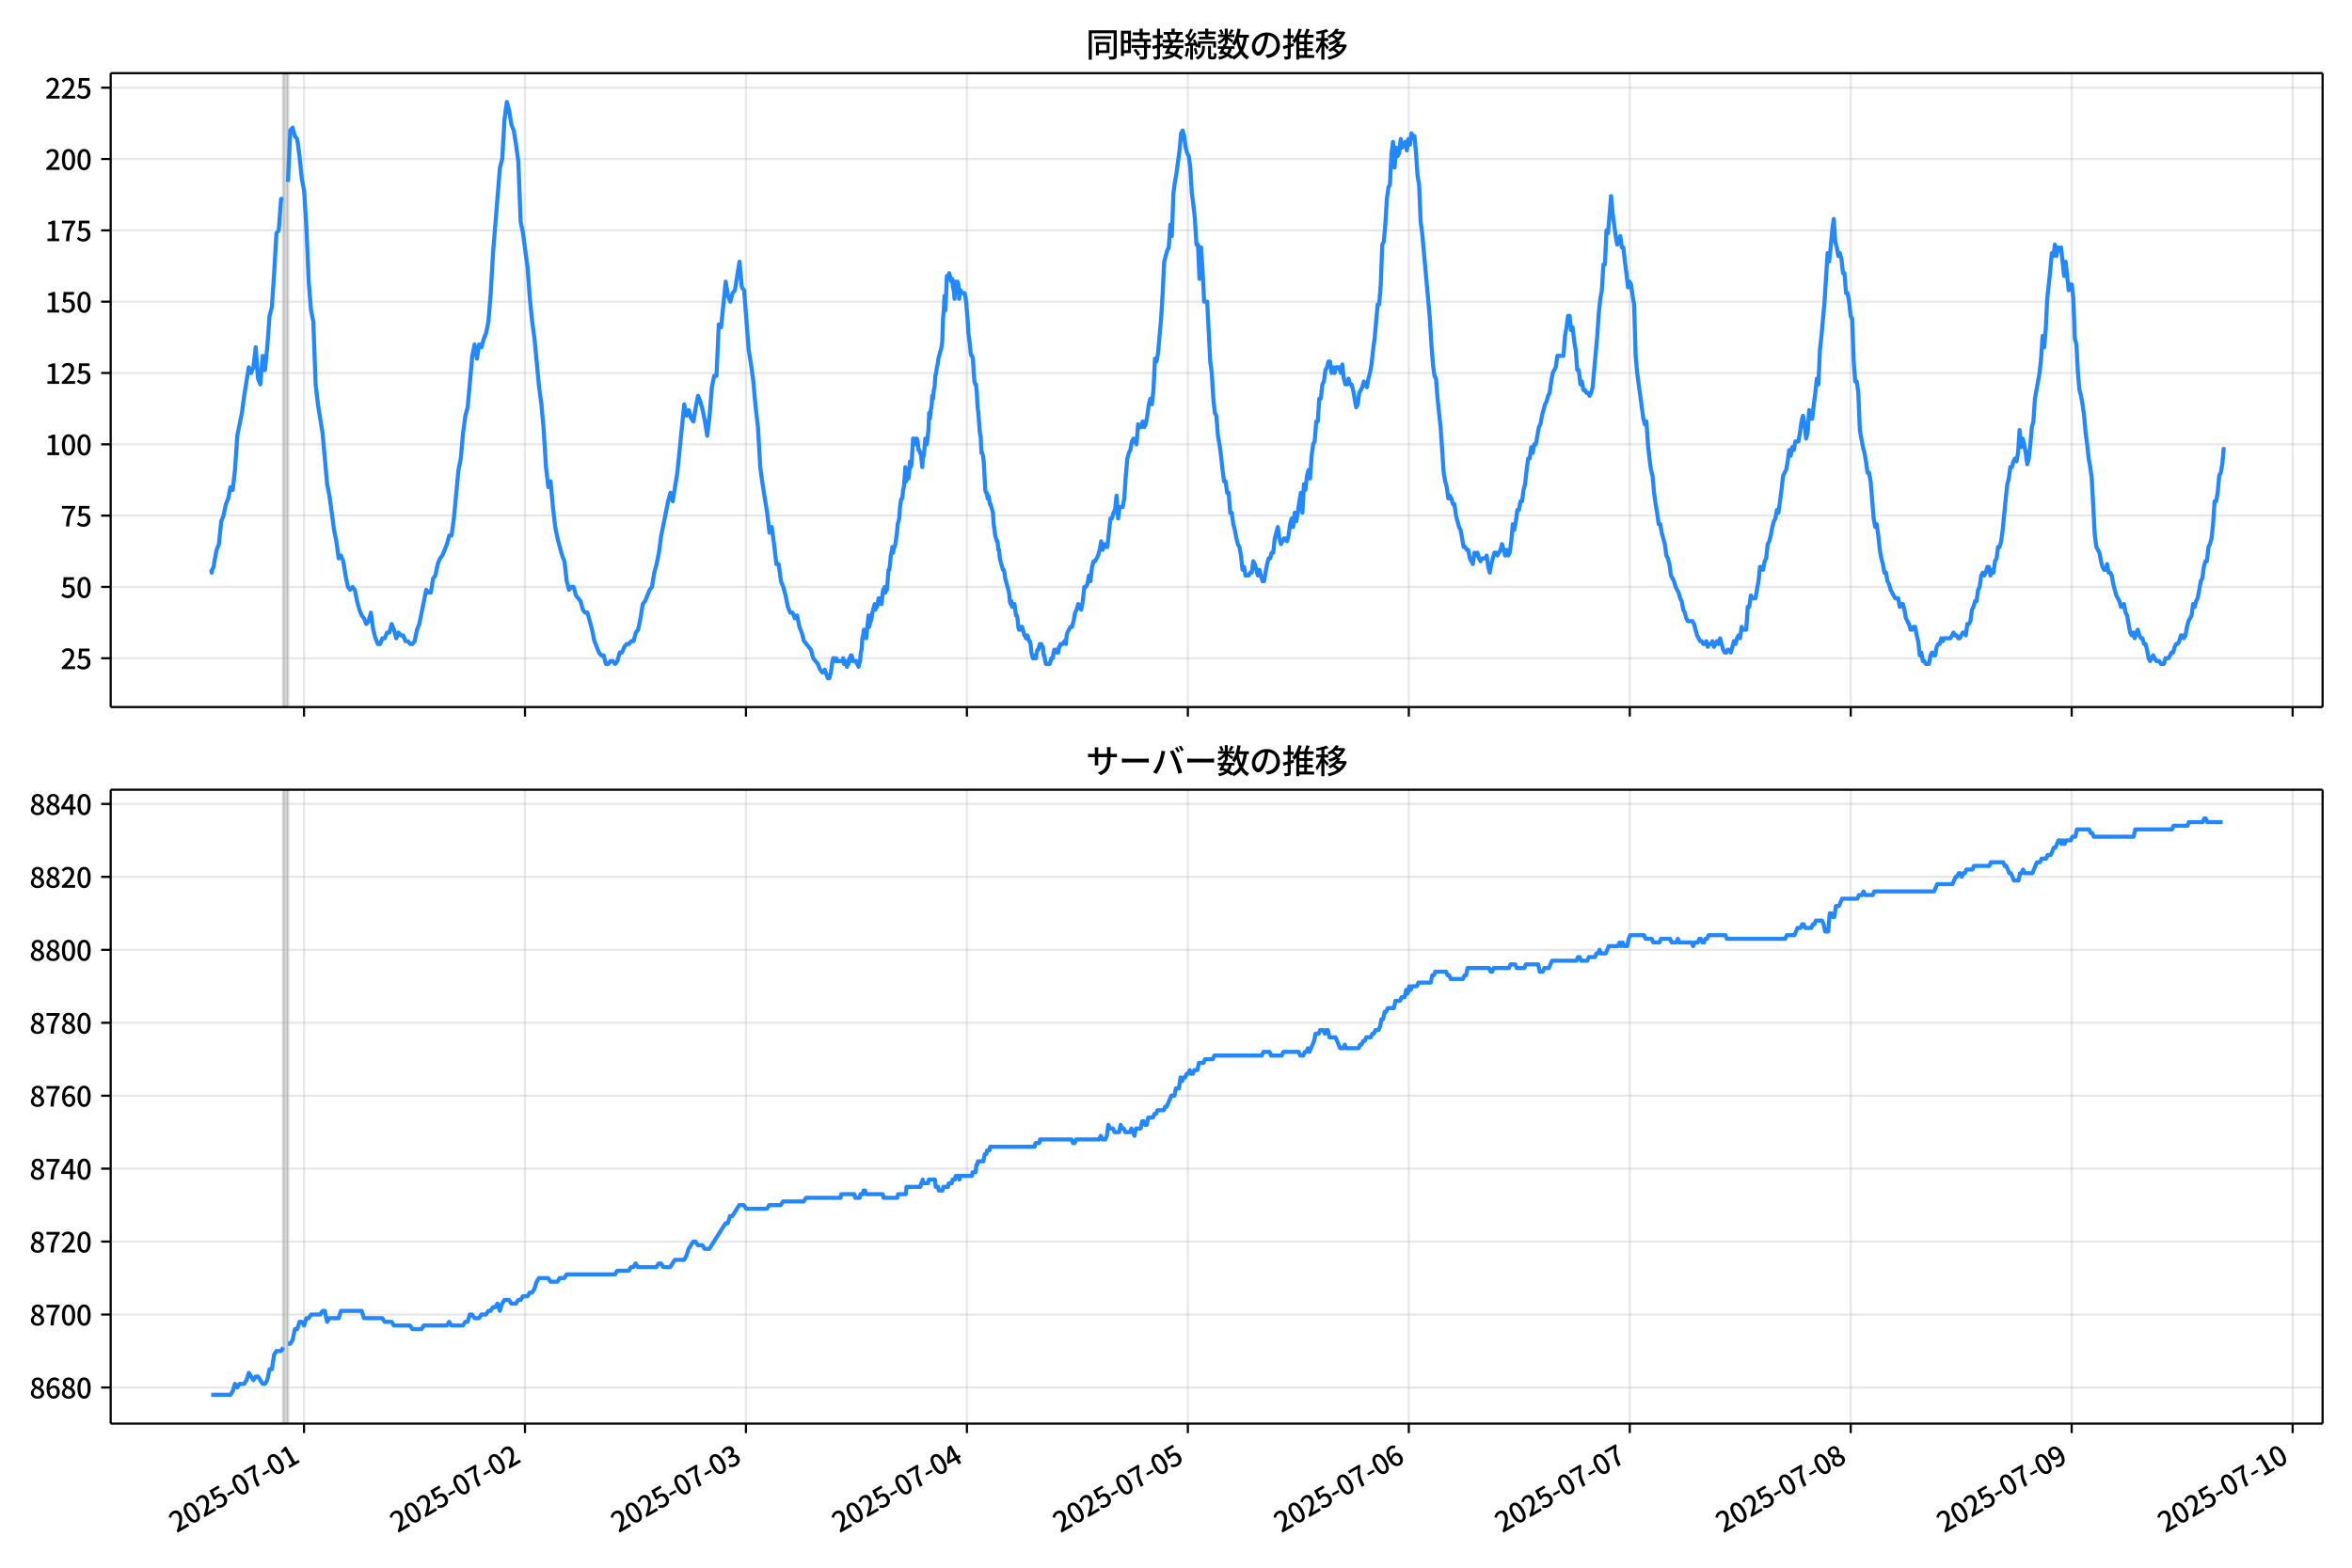 <!DOCTYPE svg  PUBLIC '-//W3C//DTD SVG 1.1//EN'  'http://www.w3.org/Graphics/SVG/1.1/DTD/svg11.dtd'>
<svg version="1.1" viewBox="0 0 864 576" xmlns="http://www.w3.org/2000/svg" xmlns:xlink="http://www.w3.org/1999/xlink">
 <defs>
  <style type="text/css">*{stroke-linejoin: round; stroke-linecap: butt}</style>
 </defs>
 <g id="aa">
  <g id="ab">
   <path d="m0 576h864v-576h-864z" fill="#fff"/>
  </g>
  <g id="ac">
   <g id="ad">
    <path d="m40.66 259.78h812.54v-232.9h-812.54z" fill="#fff"/>
   </g>
   <g id="ae">
    <path d="m104.08 259.78h1.691v-232.9h-1.691z" clip-path="url(#d)" fill="#808080" opacity=".3" stroke="#808080"/>
   </g>
   <g id="af">
    <g id="ag">
     <g id="ah">
      <path d="m111.69 259.78v-232.9" clip-path="url(#d)" fill="none" stroke="#b0b0b0" stroke-linecap="square" stroke-opacity=".3" stroke-width=".8"/>
     </g>
     <g id="ai">
      <defs>
       <path id="e" d="m0 0v3.5" stroke="#000" stroke-width=".8"/>
      </defs>
      <use x="111.687" y="259.778" stroke="#000000" stroke-width=".8" xlink:href="#e"/>
     </g>
    </g>
    <g id="aj">
     <g id="ak">
      <path d="m192.85 259.78v-232.9" clip-path="url(#d)" fill="none" stroke="#b0b0b0" stroke-linecap="square" stroke-opacity=".3" stroke-width=".8"/>
     </g>
     <g id="al">
      <use x="192.854" y="259.778" stroke="#000000" stroke-width=".8" xlink:href="#e"/>
     </g>
    </g>
    <g id="am">
     <g id="an">
      <path d="m274.02 259.78v-232.9" clip-path="url(#d)" fill="none" stroke="#b0b0b0" stroke-linecap="square" stroke-opacity=".3" stroke-width=".8"/>
     </g>
     <g id="ao">
      <use x="274.022" y="259.778" stroke="#000000" stroke-width=".8" xlink:href="#e"/>
     </g>
    </g>
    <g id="ap">
     <g id="aq">
      <path d="m355.19 259.78v-232.9" clip-path="url(#d)" fill="none" stroke="#b0b0b0" stroke-linecap="square" stroke-opacity=".3" stroke-width=".8"/>
     </g>
     <g id="ar">
      <use x="355.19" y="259.778" stroke="#000000" stroke-width=".8" xlink:href="#e"/>
     </g>
    </g>
    <g id="as">
     <g id="at">
      <path d="m436.36 259.78v-232.9" clip-path="url(#d)" fill="none" stroke="#b0b0b0" stroke-linecap="square" stroke-opacity=".3" stroke-width=".8"/>
     </g>
     <g id="au">
      <use x="436.357" y="259.778" stroke="#000000" stroke-width=".8" xlink:href="#e"/>
     </g>
    </g>
    <g id="av">
     <g id="aw">
      <path d="m517.52 259.78v-232.9" clip-path="url(#d)" fill="none" stroke="#b0b0b0" stroke-linecap="square" stroke-opacity=".3" stroke-width=".8"/>
     </g>
     <g id="ax">
      <use x="517.525" y="259.778" stroke="#000000" stroke-width=".8" xlink:href="#e"/>
     </g>
    </g>
    <g id="ay">
     <g id="az">
      <path d="m598.69 259.78v-232.9" clip-path="url(#d)" fill="none" stroke="#b0b0b0" stroke-linecap="square" stroke-opacity=".3" stroke-width=".8"/>
     </g>
     <g id="ba">
      <use x="598.692" y="259.778" stroke="#000000" stroke-width=".8" xlink:href="#e"/>
     </g>
    </g>
    <g id="bb">
     <g id="bc">
      <path d="m679.86 259.78v-232.9" clip-path="url(#d)" fill="none" stroke="#b0b0b0" stroke-linecap="square" stroke-opacity=".3" stroke-width=".8"/>
     </g>
     <g id="bd">
      <use x="679.86" y="259.778" stroke="#000000" stroke-width=".8" xlink:href="#e"/>
     </g>
    </g>
    <g id="be">
     <g id="bf">
      <path d="m761.03 259.78v-232.9" clip-path="url(#d)" fill="none" stroke="#b0b0b0" stroke-linecap="square" stroke-opacity=".3" stroke-width=".8"/>
     </g>
     <g id="bg">
      <use x="761.027" y="259.778" stroke="#000000" stroke-width=".8" xlink:href="#e"/>
     </g>
    </g>
    <g id="bh">
     <g id="bi">
      <path d="m842.19 259.78v-232.9" clip-path="url(#d)" fill="none" stroke="#b0b0b0" stroke-linecap="square" stroke-opacity=".3" stroke-width=".8"/>
     </g>
     <g id="bj">
      <use x="842.195" y="259.778" stroke="#000000" stroke-width=".8" xlink:href="#e"/>
     </g>
    </g>
   </g>
   <g id="bk">
    <g id="bl">
     <g id="bm">
      <path d="m40.66 241.85h812.54" clip-path="url(#d)" fill="none" stroke="#b0b0b0" stroke-linecap="square" stroke-opacity=".3" stroke-width=".8"/>
     </g>
     <g id="bn">
      <defs>
       <path id="g" d="m0 0h-3.5" stroke="#000" stroke-width=".8"/>
      </defs>
      <use x="40.66" y="241.854" stroke="#000000" stroke-width=".8" xlink:href="#g"/>
     </g>
     <g id="bo">
      <!-- 25 -->
      <g transform="translate(22.26 245.84) scale(.1 -.1)">
       <defs>
        <path id="b" transform="scale(.016)" d="m282 0v429q697 621 1164 1136 468 515 701 956 234 442 234 826 0 256-87 451-86 196-262 301-176 106-445 106-275 0-506-151-230-150-422-368l-416 410q301 333 637 518 336 186 803 186 429 0 749-176t496-493 176-745q0-455-224-919t-615-935q-390-470-889-950 186 20 394 36t374 16h1184v-634h-3046z"/>
        <path id="i" transform="scale(.016)" d="m1715-90q-365 0-653 90t-506 237q-217 147-383 307l352 480q134-134 294-246t361-183q202-70 452-70 262 0 473 118 212 119 333 346 122 227 122 541 0 460-247 716-246 256-649 256-224 0-384-64t-365-198l-365 237 141 2240h2387v-627h-1747l-109-1204q154 77 307 118 154 42 340 42 397 0 723-160t518-490q192-329 192-847 0-519-224-887t-586-560q-361-192-777-192z"/>
       </defs>
       <use xlink:href="#b"/>
       <use transform="translate(57)" xlink:href="#i"/>
      </g>
     </g>
    </g>
    <g id="bp">
     <g id="bq">
      <path d="m40.66 215.65h812.54" clip-path="url(#d)" fill="none" stroke="#b0b0b0" stroke-linecap="square" stroke-opacity=".3" stroke-width=".8"/>
     </g>
     <g id="br">
      <use x="40.66" y="215.651" stroke="#000000" stroke-width=".8" xlink:href="#g"/>
     </g>
     <g id="bs">
      <!-- 50 -->
      <g transform="translate(22.26 219.64) scale(.1 -.1)">
       <defs>
        <path id="a" transform="scale(.016)" d="m1830-90q-460 0-806 275-346 276-535 823-188 547-188 1366 0 820 188 1357 189 538 535 803 346 266 806 266 461 0 800-269 340-269 528-803 189-534 189-1354 0-819-189-1366-188-547-528-823-339-275-800-275zm0 589q237 0 422 185 186 186 288 599 103 413 103 1091 0 679-103 1082-102 403-288 582-185 180-422 180-236 0-422-180-186-179-292-582-105-403-105-1082 0-678 105-1091 106-413 292-599 186-185 422-185z"/>
       </defs>
       <use xlink:href="#i"/>
       <use transform="translate(57)" xlink:href="#a"/>
      </g>
     </g>
    </g>
    <g id="bt">
     <g id="bu">
      <path d="m40.66 189.45h812.54" clip-path="url(#d)" fill="none" stroke="#b0b0b0" stroke-linecap="square" stroke-opacity=".3" stroke-width=".8"/>
     </g>
     <g id="bv">
      <use x="40.66" y="189.447" stroke="#000000" stroke-width=".8" xlink:href="#g"/>
     </g>
     <g id="bw">
      <!-- 75 -->
      <g transform="translate(22.26 193.43) scale(.1 -.1)">
       <defs>
        <path id="h" transform="scale(.016)" d="m1235 0q32 646 109 1187t224 1024 384 941 576 938h-2208v627h3027v-455q-409-512-665-989-256-476-397-969t-205-1053-90-1251h-755z"/>
       </defs>
       <use xlink:href="#h"/>
       <use transform="translate(57)" xlink:href="#i"/>
      </g>
     </g>
    </g>
    <g id="bx">
     <g id="by">
      <path d="m40.66 163.24h812.54" clip-path="url(#d)" fill="none" stroke="#b0b0b0" stroke-linecap="square" stroke-opacity=".3" stroke-width=".8"/>
     </g>
     <g id="bz">
      <use x="40.66" y="163.244" stroke="#000000" stroke-width=".8" xlink:href="#g"/>
     </g>
     <g id="ca">
      <!-- 100 -->
      <g transform="translate(16.56 167.23) scale(.1 -.1)">
       <defs>
        <path id="k" transform="scale(.016)" d="m544 0v608h1037v3277h-845v467q333 58 579 147 247 90 451 218h557v-4109h915v-608h-2694z"/>
       </defs>
       <use xlink:href="#k"/>
       <use transform="translate(57)" xlink:href="#a"/>
       <use transform="translate(114)" xlink:href="#a"/>
      </g>
     </g>
    </g>
    <g id="cb">
     <g id="cc">
      <path d="m40.66 137.04h812.54" clip-path="url(#d)" fill="none" stroke="#b0b0b0" stroke-linecap="square" stroke-opacity=".3" stroke-width=".8"/>
     </g>
     <g id="cd">
      <use x="40.66" y="137.04" stroke="#000000" stroke-width=".8" xlink:href="#g"/>
     </g>
     <g id="ce">
      <!-- 125 -->
      <g transform="translate(16.56 141.03) scale(.1 -.1)">
       <use xlink:href="#k"/>
       <use transform="translate(57)" xlink:href="#b"/>
       <use transform="translate(114)" xlink:href="#i"/>
      </g>
     </g>
    </g>
    <g id="cf">
     <g id="cg">
      <path d="m40.66 110.84h812.54" clip-path="url(#d)" fill="none" stroke="#b0b0b0" stroke-linecap="square" stroke-opacity=".3" stroke-width=".8"/>
     </g>
     <g id="ch">
      <use x="40.66" y="110.836" stroke="#000000" stroke-width=".8" xlink:href="#g"/>
     </g>
     <g id="ci">
      <!-- 150 -->
      <g transform="translate(16.56 114.82) scale(.1 -.1)">
       <use xlink:href="#k"/>
       <use transform="translate(57)" xlink:href="#i"/>
       <use transform="translate(114)" xlink:href="#a"/>
      </g>
     </g>
    </g>
    <g id="cj">
     <g id="ck">
      <path d="m40.66 84.633h812.54" clip-path="url(#d)" fill="none" stroke="#b0b0b0" stroke-linecap="square" stroke-opacity=".3" stroke-width=".8"/>
     </g>
     <g id="cl">
      <use x="40.66" y="84.633" stroke="#000000" stroke-width=".8" xlink:href="#g"/>
     </g>
     <g id="cm">
      <!-- 175 -->
      <g transform="translate(16.56 88.618) scale(.1 -.1)">
       <use xlink:href="#k"/>
       <use transform="translate(57)" xlink:href="#h"/>
       <use transform="translate(114)" xlink:href="#i"/>
      </g>
     </g>
    </g>
    <g id="cn">
     <g id="co">
      <path d="m40.66 58.429h812.54" clip-path="url(#d)" fill="none" stroke="#b0b0b0" stroke-linecap="square" stroke-opacity=".3" stroke-width=".8"/>
     </g>
     <g id="cp">
      <use x="40.66" y="58.429" stroke="#000000" stroke-width=".8" xlink:href="#g"/>
     </g>
     <g id="cq">
      <!-- 200 -->
      <g transform="translate(16.56 62.414) scale(.1 -.1)">
       <use xlink:href="#b"/>
       <use transform="translate(57)" xlink:href="#a"/>
       <use transform="translate(114)" xlink:href="#a"/>
      </g>
     </g>
    </g>
    <g id="cr">
     <g id="cs">
      <path d="m40.66 32.226h812.54" clip-path="url(#d)" fill="none" stroke="#b0b0b0" stroke-linecap="square" stroke-opacity=".3" stroke-width=".8"/>
     </g>
     <g id="ct">
      <use x="40.66" y="32.226" stroke="#000000" stroke-width=".8" xlink:href="#g"/>
     </g>
     <g id="cu">
      <!-- 225 -->
      <g transform="translate(16.56 36.211) scale(.1 -.1)">
       <use xlink:href="#b"/>
       <use transform="translate(57)" xlink:href="#b"/>
       <use transform="translate(114)" xlink:href="#i"/>
      </g>
     </g>
    </g>
   </g>
   <g id="cv">
    <path d="m77.594 209.36.161 1.048.142-1.048.586-1.048.299-2.096.798-4.193.844-2.096.848-8.385.844-2.096.876-4.193.842-2.096.847-4.193.797 1.048.846-7.337.846-12.578 1.691-8.385.846-6.289 1.691-10.481.846 2.096.846-2.096.846-7.337.846 11.53.846 2.096.846-10.481.846 5.241.846-8.385.846-11.53.846-3.144.846-12.578.846-14.674.846-1.048.846-11.53h.846m1.691-6.289.846-18.867.846-1.048.846 3.144.846 1.048.846 6.289.846 8.385.846 4.193.846 13.626.846 19.915.846 10.481.846 4.193.846 23.059.846 7.337 1.691 10.481 1.691 18.867.846 4.193 1.691 12.578.846 4.193.846 6.289.846-1.048.846 2.096.846 5.241.846 4.193.846 1.048.846-1.048.846 1.048.846 4.193.846 3.144.846 2.096.846 1.048.846 2.096.846-1.048.846-3.144.846 6.289.846 3.144.846 2.096h.846l.846-2.096h.846l.846-2.096h.846l.846-3.144.846 2.096.846 3.144.846-2.096.846 1.048h.846l.846 2.096h.846l.846 1.048h.846l.846-1.048.846-4.193.846-2.096 2.537-12.578.846 1.048h.846l.846-5.241.846-1.048.846-4.193.846-2.096.846-1.048 1.691-4.193.846-3.144h.846l.846-6.289 1.691-17.818.846-4.193.846-9.433.846-6.289.846-3.144 1.691-18.867.846-4.193.846 5.241.846-5.241.846 1.048.846-3.144.846-2.096.846-4.193.846-10.481.846-14.674 2.537-31.444.846-3.144.846-14.674.846-6.289.846 3.144.846 5.241.846 2.096.846 5.241.846 6.289.846 22.011.846 4.193 1.691 12.578.846 11.53.846 8.385.846 6.289 1.691 17.818.846 6.289.846 9.433.846 13.626.846 7.337.846-2.096.846 9.433.846 7.337.846 4.193 1.691 6.289.846 2.096.846 7.337.846 3.144.846-1.048h.846l.846 3.144 1.691 2.096.846 3.144.846 1.048h.846l1.691 6.289.846 4.193 1.691 4.193.846 1.048h.846l.846 3.144h.846l.846-1.048h.846l.846 1.048.846-1.048.846-3.144h.846l.846-2.096.846-1.048h.846l.846-1.048h.846l.846-3.144.846-1.048.846-4.193.846-5.241.846-1.048 1.691-4.193.846-1.048.846-5.241.846-3.144.846-4.193.846-6.289 2.537-12.578.846-3.144.846 3.144 1.691-10.481 2.537-25.155.846 4.193.846-2.096.846 3.144.846 1.048.846-5.241.846-4.193.846 2.096.846 3.144.846 4.193.846 5.241.846-7.337.846-10.481.846-4.193h.846l.846-18.867.846 1.048 1.691-16.77.846 5.241.846 2.096.846-3.144.846-1.048 1.691-10.481.846 9.433.846 1.048 1.691 22.011.846 5.241.846 6.289.846 9.433.846 7.337.846 14.674.846 6.289 1.691 10.481.846 7.337.846-2.096.846 6.289.846 7.337h.846l.846 6.289.846 2.096.846 3.144.846 4.193.846 2.096h.846l.846 2.096.846-1.048.846 4.193.846 2.096.846 3.144 2.537 3.144.846 3.144 1.691 2.096.846 2.096.846 1.048.846-1.048 1.127 3.144h.564l.564-2.096.564-4.193.282-1.048h.564l.282 1.048.282-1.048.282 1.048h1.973l.282-1.048.282 2.096h.282l.282-1.048.564 2.096.282-1.048h.282l.282-2.096.282 1.048.282-2.096h.282l.564 2.096h1.127l.282 1.048h.282l.282 1.048.564-2.096.282-3.144.282-1.048.282-4.193.282-1.048.282-2.096h.564l.282 3.144.846-8.385.282 4.193.282-2.096h.282l.282-1.048.282-2.096.846-3.144.282 2.096.282-1.048h.282l.282-1.048.282-2.096h.564l.282 2.096h.282l.564-5.241h.282l.282-1.048.282 2.096.282-2.096.282 1.048.564-7.337h.282l.282-2.096.282-3.144.282-1.048.282-2.096.282 2.096.282-2.096h.282l.282-1.048.564-4.193.282-3.144.564-2.096.282-4.193.282-2.096.282-1.048h.282l.282-3.144.282-1.048.564-7.337.282 5.241.282-3.144h.282l.282 2.096.282-2.096.282-4.193.282 2.096.282-1.048.564-9.433h.282l.564 2.096.282-2.096h.282l.282 1.048.282 3.144h.282l.282 1.048h.282l.564 5.241.282-5.241.282 1.048.564-6.289.564 2.096.564-5.241.282-6.289.282 2.096.282-3.144.282-1.048.282-4.193.282 1.048.282-3.144.282-1.048.282-4.193.282-1.048.282-2.096.282-1.048.282-2.096 1.127-4.193.282-2.096.282-8.385.282-3.144.282-5.241.282 5.241.282-5.241.282-7.337h.282l.282 1.048.282-2.096.846 3.144.282-1.048.282 3.144.282 1.048.282 3.144.282-6.289.282 2.096.282 1.048.282-3.144.282 1.048.282 5.241.282-2.096.282-1.048.282 1.048h1.127l.282 1.048.282 2.096.564 6.289.282 5.241.564 4.193.282 3.144.282 1.048h.282l.282 1.048.282 5.241.282 3.144.282 1.048h.282l.282 3.144.282 5.241.282 2.096.564 7.337.282 1.048.282 6.289h.282l.282 1.048.282 2.096.564 10.481.282 1.048h.282l.282 2.096.282-1.048.282 1.048.282 2.096h.282l.846 3.144.282 4.193.564 4.193.564 2.096h.282l.282 3.144h.282l.282 3.144 1.127 4.193h.282l.282 1.048.282 2.096 1.409 5.241.282 3.144.282 1.048.282-1.048.282 2.096.282-1.048h.564l.564 4.193h.282l.282 1.048.282 3.144.282 1.048h.564l.282-1.048h.282l.846 3.144h.282l.282 1.048.282-1.048h.282l.564 2.096h.282l.282 1.048.282 3.144.564 2.096h.564l.282-1.048.282 1.048.282-2.096.282-1.048h.282l.564-2.096.282 1.048.282-1.048.282 1.048h.282l.282 3.144h.282l.282 2.096.282 1.048h1.409l.564-2.096h.564l.282-2.096.282-1.048h.564l.282 1.048h.564l.282-2.096h.282l.282-1.048h.846l.564-1.048.564 1.048.282-3.144.282-1.048 1.127-2.096h.564l.564-2.096.564-3.144.564-1.048.564-2.096 1.127 2.096.564-3.144.564-5.241h.564l.564-1.048.564-3.144.564 2.096.564-5.241.564-2.096h.564l1.127-2.096.564-2.096.564-3.144.564 3.144.564-2.096.564 1.048h.564l1.127-10.481h.564l.564-2.096.564-1.048.564-5.241.564 8.385.564-4.193h1.127l.564-3.144.564-8.385.564-6.289.564-2.096.564-1.048.564-3.144.564-1.048 1.127 2.096.564-7.337.564 1.048h.564l.564-2.096.564 2.096.564-1.048.564-3.144.564-4.193.564-2.096.564 2.096.564-5.241.564-11.53.564 1.048.564-3.144 1.127-12.578.564-9.433.564-11.53 1.127-4.193.564-1.048.564-8.385.564 4.193.564-15.722.564-4.193.564-3.144 1.127-8.385.564-6.289.564-1.048.564 2.096.564 4.193.564 2.096.564 1.048.564 4.193.564 9.433.564 4.193.564 5.241.564 9.433h.564l.564 12.578.564-11.53.564 8.385.564 11.53h1.127l1.127 22.011.564 4.193.564 9.433.564 5.241.564 1.048.564 7.337.564 3.144.564 4.193.564 5.241.564 4.193h.564l.564 4.193h.564l.564 7.337h.564l.564 4.193.564 2.096.564 3.144.564 2.096.564 1.048.564 3.144.564 5.241.564-1.048.564 3.144h1.127l.564-1.048h.564l.564-4.193.564 1.048 1.127 4.193.564-2.096 1.127 4.193h.564l1.127-6.289.564-2.096h.564l.564-2.096h.564l.564-5.241 1.127-4.193.564 4.193.564 2.096 1.127-2.096h.564l.564 1.048.564-2.096.564-4.193.564-2.096.564 3.144.564-5.241.564 3.144.564-3.144.564-4.193.564-3.144.564 7.337.564-10.481.564 2.096.564-5.241.564-2.096.564 3.144.564-8.385.564-4.193.564-1.048.564-7.337h.564l.564-8.385h.564l.564-5.241.564-1.048.564-4.193.564-1.048.564-2.096h.564l.564 4.193.564-2.096.564 2.096.564-2.096h1.127l.564 2.096.564-3.144.564 5.241.564 2.096h.564l.564-2.096.564 2.096h.564l.564 2.096 1.127 6.289.564-1.048.564-4.193 1.127-2.096.564-2.096 1.127 2.096.564-3.144.564-2.096.564-3.144.564-5.241.564-4.193 1.127-12.578h.564l.564-7.337.564-14.674.564-1.048.564-6.289.564-9.433.564-4.193.564-1.048.564-11.53.564-4.193.564 9.433.564-7.337.564 3.144.564-1.048.564-5.241.564 3.144 1.127-2.096.564 3.144.564-4.193.564 2.096.564-4.193.564 1.048h.564l.564 6.289.564 8.385.564 3.144.564 13.626.564 4.193 2.818 31.444.564 9.433.564 7.337.564 4.193.564 1.048.564 7.337 1.127 10.481 1.127 16.77.564 3.144.564 2.096.564 4.193.564-1.048.564 1.048.564 2.096h.564l.564 4.193 1.127 4.193.564 1.048 1.127 6.289h.564l.564 1.048h.564l.564 3.144 1.127 2.096.564-4.193.564 1.048.564-1.048.564 2.096.564 1.048.564-1.048h1.127l.564-1.048.564 4.193.564 2.096.564-3.144 1.127-4.193h.564l.564 1.048 1.127-2.096.564-2.096 1.127 4.193.564-2.096.564 2.096.564-1.048.564-4.193.564-6.289.564 2.096.564-3.144.564-4.193h.564l.564-3.144h.564l.564-4.193.564-2.096.564-5.241.564-4.193h.564l.564-4.193.564 2.096.564-3.144h.564l1.127-6.289.564-1.048.564-3.144 1.127-4.193.564-1.048.564-2.096.564-1.048.564-4.193.564-3.144 1.127-2.096.564-4.193h2.255l.564-7.337.564-3.144.564-4.193h.564l.564 5.241.564-1.048.564 5.241.564 3.144.564 7.337h.564l.564 5.241.564-1.048.564 3.144h.564l.564 1.048h.564l.564 1.048.564-1.048.564-2.096 1.691-18.867.564-8.385.564-5.241.564-3.144.564-9.433h.564l.564-12.578.564 1.048 1.127-13.626.564 6.289 1.127 8.385.564 3.144.564-1.048.564-2.096.564 4.193h.564l.564 5.241.564 4.193.564 5.241.564-2.096.564 1.048.564 4.193.564 3.144.564 18.867.564 6.289 2.255 16.77.564 2.096.564-1.048.564 8.385.564 5.241.564 4.193.564 2.096.564 6.289.564 4.193.564 3.144.564 4.193h.564l.564 3.144 1.127 4.193.564 4.193.564 1.048.564 2.096.564 4.193 1.127 2.096.564 2.096 1.127 2.096.564 2.096.564 1.048.564 3.144.564 1.048.564 2.096.564 1.048h1.691l.564 1.048 1.127 4.193 1.127 2.096h.564l.564 1.048h.564l.564-1.048.564 2.096.564-1.048h.564l.564-1.048.564 2.096 1.127-2.096.564 1.048.564-2.096 1.127 4.193.564 1.048h.564l.564-1.048h.564l.564 1.048 1.127-4.193.564 1.048.564-2.096.564-1.048.564 1.048.564-4.193.564 1.048h1.127l.564-8.385h.564l.564-4.193.564 1.048h1.127l1.127-6.289.564-5.241h.564l.564 1.048.564-3.144.564-1.048.564-5.241.564-1.048.564-2.096.564-3.144.564-2.096.564-1.048.564-3.144.564 1.048 1.127-8.385.564-5.241 1.127-2.096.564-3.144.564-4.193.564 2.096.564-3.144.564 1.048.564-3.144h1.127l.564-3.144.564-4.193.564-2.096.564 3.144.564 5.241.564-2.096.564-8.385.564 3.144h.564l.564-5.241.564-4.193.564-5.241.564 2.096.564-12.578.564-5.241 1.127-12.578 1.127-17.818.564 3.144.564-5.241.564-6.289.564-4.193.564 8.385.564 2.096.564 3.144.564-1.048.564 2.096.564 5.241h.564l.564 7.337h.564l.564 3.144.564 5.241.564 1.048.564 15.722.564 7.337h.564l.564 4.193.564 13.626 1.127 6.289.564 2.096.564 3.144.564 4.193h.564l.564 3.144 1.127 13.626.564 3.144.564-1.048.564 4.193.564 5.241.564 3.144.564 2.096.564 3.144h.564l.564 3.144.564 1.048.564 2.096 1.691 3.144h1.127l.564 3.144.564-1.048h.564l.564 2.096.564 3.144 1.127 2.096.564 2.096h.564l.564-1.048h.564l.564 3.144.564 2.096.564 5.241.564-1.048.564 3.144h.564l.564 1.048h1.127l.564-3.144.564-1.048.564 1.048h.564l.564-3.144.564-1.048h.564l.564-2.096.564 1.048.564-1.048h2.255l1.127-2.096.564 1.048h.564l.564 1.048h.564l1.127-2.096h.564l.564 1.048.564-4.193h.564l.564-1.048.564-4.193.564-1.048.564-2.096h.564l.564-4.193.564-1.048.564-4.193.564-1.048.564 1.048.564-1.048.564-2.096h.564l.564 3.144.564-2.096.564 1.048.564-4.193.564-1.048.564-4.193h.564l.564-2.096.564-4.193 1.127-11.53.564-5.241.564-2.096.564-4.193h.564l.564-2.096.564-1.048.564 1.048.564-3.144.564-8.385.564 6.289.564-3.144.564 2.096.564 3.144.564 4.193.564-2.096.564-5.241.564-6.289.564-2.096.564-8.385 1.691-9.433.564-5.241.564-8.385.564 4.193.564-6.289.564-11.53 1.127-10.481.564-6.289.564 1.048.564-4.193.564 4.193.564-3.144.564 1.048.564-1.048 1.127 10.481.564-5.241 1.127 10.481.564-2.096h.564l.564 5.241.564 14.674.564 2.096.564 10.481.564 6.289.564 2.096.564 3.144.564 4.193.564 6.289.564 4.193.564 5.241.564 3.144.564 4.193 1.127 20.963.564 4.193 1.127 2.096.564 3.144.564 2.096.564 1.048h.564l.564-2.096.564 3.144h.564l.564 1.048.564 3.144 1.127 4.193 1.127 2.096.564 2.096h.564l.564-1.048.564 3.144.564 1.048 1.127 6.289.564 1.048.564-1.048.564 2.096.564-2.096.564-1.048.564 2.096.564 1.048h.564l.564 2.096h.564l.564 2.096.564 3.144.564 1.048 1.127-2.096 1.127 2.096h1.127l.564 1.048h1.127l.564-2.096h1.127l1.127-2.096h.564l.564-2.096.564-1.048h.564l.564-1.048.564-2.096h.564l.564 1.048.564-1.048.564-3.144.564-2.096 1.127-2.096.564-4.193.564 1.048.564-2.096.564-1.048 1.127-6.289.564-1.048.564-4.193.564-2.096h.564l.564-5.241.564-1.048.564-2.096.564-5.241.564-8.385h.564l.564-3.144.564-6.289.564-1.048.564-3.144.564-6.289v0" clip-path="url(#d)" fill="none" stroke="#28f" stroke-linecap="square" stroke-width="1.5"/>
   </g>
   <g id="cw">
    <path d="m40.66 259.78v-232.9" fill="none" stroke="#000" stroke-linecap="square" stroke-width=".8"/>
   </g>
   <g id="cx">
    <path d="m853.2 259.78v-232.9" fill="none" stroke="#000" stroke-linecap="square" stroke-width=".8"/>
   </g>
   <g id="cy">
    <path d="m40.66 259.78h812.54" fill="none" stroke="#000" stroke-linecap="square" stroke-width=".8"/>
   </g>
   <g id="cz">
    <path d="m40.66 26.88h812.54" fill="none" stroke="#000" stroke-linecap="square" stroke-width=".8"/>
   </g>
   <g id="da">
    <!-- 同時接続数の推移 -->
    <g transform="translate(398.93 20.88) scale(.12 -.12)">
     <defs>
      <path id="v" transform="scale(.016)" d="m1587 3936h3232v-518h-3232v518zm320-1114h557v-2534h-557v2534zm301 0h2291v-2086h-2291v512h1734v1069h-1734v505zm-1683 2260h5113v-570h-4524v-5056h-589v5626zm4768 0h595v-4896q0-250-67-397t-227-218q-160-77-426-96t-675-19q-13 83-45 192t-77 218q-45 108-89 185 281-13 527-13 247 0 330 0 83 7 118 42 36 35 36 112v4890z"/>
      <path id="t" transform="scale(.016)" d="m2714 4672h3238v-525h-3238v525zm-244-1235h3712v-538h-3712v538zm20-1184h3635v-531h-3635v531zm1523 3155h595v-2310h-595v2310zm832-2451h589v-2823q0-230-61-364-61-135-227-199-167-70-423-86t-633-16q-20 121-78 285-57 163-121 284 275-6 509-9t310-3q77 6 106 28 29 23 29 93v2810zm-2023-1677 487 282q153-160 313-352t294-381q135-189 206-343l-519-313q-64 153-189 348-124 196-278 394-154 199-314 365zm-2086 3718h1619v-4281h-1619v544h1056v3187h-1056v550zm32-1843h1293v-537h-1293v537zm-320 1843h563v-4832h-563v4832z"/>
      <path id="u" transform="scale(.016)" d="m3866 5408h614v-870h-614v870zm-1479-653h3597v-518h-3597v518zm-230-1485h4e3v-518h-4e3v518zm825 922 519 102q64-160 121-342 58-182 96-352 39-170 45-304l-544-128q-6 134-42 313-35 180-83 365-48 186-112 346zm1856 109 589-71q-96-275-202-557-105-281-195-486l-518 77q58 147 122 329 64 183 118 372t86 336zm-2643-2106h3943v-518h-3943v518zm1408 685 602-115q-167-371-362-784t-390-797-362-685l-525 179q160 288 346 666t368 784 323 752zm-659-2157 358 403q352-102 733-240 381-137 752-304 371-166 697-336 327-169 558-329l-384-461q-218 160-532 336-313 176-685 345-371 170-755 323-384 154-742 263zm1894 1114 583-71q-122-550-353-944-230-393-604-662t-922-435q-547-167-1296-269-25 128-93 269-67 141-137 230 678 64 1168 192t819 349q330 221 531 550 202 330 304 791zm-4684 217q396 90 953 240 557 151 1120 311l77-544q-525-154-1053-311-528-156-963-284l-134 588zm121 2093h1965v-563h-1965v563zm819 1248h576v-5229q0-236-51-374t-192-208q-141-77-355-99-214-23-541-16-13 115-64 288t-109 294q205-6 381-6t234 0q64 0 92 28 29 29 29 93v5229z"/>
      <path id="s" transform="scale(.016)" d="m4058 5408h595v-1798h-595v1798zm-1415-563h3443v-499h-3443v499zm231-992h3008v-499h-3008v499zm-224-877h3475v-1203h-531v729h-2432v-729h-512v1203zm1964-877h551v-1881q0-122 22-157 23-35 106-35 25 0 92 0 68 0 135 0t99 0q51 0 83 54t45 224 19 515q90-70 234-131t259-93q-19-429-83-662-64-234-183-326-118-93-316-93-39 0-103 0t-134 0-138 0q-67 0-99 0-237 0-365 64t-176 218q-48 153-48 422v1881zm-1164-6h550v-455q0-243-48-528-48-284-186-579-137-294-409-572-272-279-727-503-70 90-192 208-121 118-230 195 416 205 665 438 250 234 371 474 122 240 164 467 42 228 42 413v442zm-2240 3309 524-192q-121-244-259-503-137-259-275-496t-259-416l-410 173q122 186 246 438 125 253 240 515 116 263 193 481zm716-743 500-230q-224-359-496-756-272-396-548-764-275-368-518-650l-358 205q179 211 377 483 199 272 387 569 189 298 358 592 170 295 298 551zm-1721-665 307 403q166-154 339-340 173-185 320-364t224-327l-326-460q-77 160-218 348-141 189-314 384-172 196-332 356zm1485-832 435 179q128-211 249-458 122-246 215-474 93-227 137-412l-473-211q-32 185-119 422-86 237-201 486-115 250-243 468zm-1530-583q422 26 998 54 576 29 1184 68l7-499q-570-45-1127-84-556-38-992-70l-70 531zm1702-992 436 135q121-276 214-596t118-556l-454-148q-26 237-112 563-86 327-202 602zm-1363 109 499-83q-57-455-163-897-105-441-253-748-51 32-134 73-83 42-170 83-86 42-144 62 148 294 234 697t131 813zm691 627h525v-2861h-525v2861z"/>
      <path id="o" transform="scale(.016)" d="m224 2022h3187v-499h-3187v499zm51 2247h3111v-487h-3111v487zm1127-1735 563-121q-154-320-333-672t-352-679q-173-326-326-582l-532 173q148 243 324 566t345 669q170 346 311 646zm934-832 563-64q-89-480-262-838t-461-614-701-432-976-298q-25 128-99 269t-157 237q659 102 1085 303 426 202 666 554t342 883zm422 3597 519-211q-147-218-298-436-150-217-278-377l-403 186q121 173 252 413 132 240 208 425zm-1203 109h563v-2957h-563v2957zm-1075-320 448 186q134-192 246-420 112-227 157-393l-467-211q-38 172-147 406t-237 432zm1094-1050 397-236q-160-263-400-529-240-265-519-489-278-224-553-378-51 103-141 237-89 135-179 218 269 109 534 294 266 186 493 416 228 231 368 467zm487-204q83-45 246-145 163-99 352-211t346-211 221-150l-327-423q-83 77-230 198-147 122-317 253-170 132-327 250-156 119-259 189l295 250zm1798 396h2311v-556h-2311v556zm115 1178 615-90q-103-640-263-1235t-384-1101q-224-505-512-889-44 57-134 134t-186 157-166 125q275 339 473 796 199 458 340 995 141 538 217 1108zm1223-1510 614-58q-147-1101-445-1940-297-838-813-1443-515-604-1321-1014-26 71-90 177-64 105-134 208-70 102-128 159 742 346 1212 880 471 535 730 1290 260 755 375 1741zm-1005-135q134-851 387-1597 253-745 659-1305 407-560 1002-874-70-57-154-150-83-93-154-189-70-96-121-179-633 371-1056 988-422 618-688 1434-265 816-425 1783l550 89zm-3309-3065 327 416q377-148 754-330 378-182 701-378 324-195 548-368l-416-435q-211 179-519 378-307 198-666 383-358 186-729 334z"/>
      <path id="r" transform="scale(.016)" d="m3686 4378q-64-493-163-1041-99-547-265-1084-192-653-432-1104t-522-688-595-237q-320 0-596 221-275 221-448 621-172 400-172 931 0 537 220 1017 221 480 611 851 391 372 909 583 519 211 1121 211 576 0 1040-186 464-185 793-515 330-329 502-771 173-441 173-941 0-672-278-1194-278-521-816-851-538-329-1318-444l-378 601q166 20 307 42t263 48q307 70 585 217 279 148 496 375 218 227 342 534 125 308 125 692t-122 713q-121 330-358 573-236 243-582 380-346 138-781 138-525 0-935-186-409-185-694-489-284-304-432-656-147-352-147-678 0-365 89-605 90-240 224-355 135-115 276-115t288 144 297 457q151 314 298 800 147 461 246 982 100 522 145 1021l684-12z"/>
      <path id="p" transform="scale(.016)" d="m2995 2925h2893v-519h-2893v519zm0-1280h2893v-519h-2893v519zm-64-1299h3232v-557h-3232v557zm1312 3577h563v-3763h-563v3763zm429 1466 634-141q-154-390-340-794-185-403-339-684l-512 140q103 199 208 458 106 259 195 528 90 269 154 493zm-1472 25 582-147q-153-518-371-1018-217-499-483-931t-573-758q-38 64-109 160-70 96-147 198-77 103-141 160 416 416 733 1034t509 1302zm128-1203h2720v-537h-2720v-4205h-582v4422l313 320h269zm-3174-2157q396 90 953 240 557 151 1120 311l77-544q-525-154-1053-311-528-156-963-284l-134 588zm121 2093h1965v-563h-1965v563zm819 1248h576v-5229q0-236-51-374t-192-208q-141-77-355-99-214-23-541-16-13 115-64 288t-109 294q205-6 381-6t234 0q64 0 92 28 29 29 29 93v5229z"/>
      <path id="n" transform="scale(.016)" d="m4051 5402 595-109q-281-493-729-941t-1107-806q-39 64-106 144t-141 153q-73 74-137 119 608 288 1011 678t614 762zm-77-557h1511v-493h-1863l352 493zm1293 0h109l109 25 384-179q-192-505-496-905t-695-701q-390-301-845-519-454-217-947-358-44 109-137 253t-176 227q448 109 867 294 419 186 777 445 359 259 631 592t419 730v96zm-1990-954 377 307q167-96 336-218 170-121 320-249 151-128 247-237l-397-332q-90 108-237 236t-317 259q-169 132-329 234zm1107-934 595-109q-307-538-803-1031-496-492-1232-876-38 64-102 144t-138 156q-74 77-138 116 455 217 807 483t604 554q253 288 407 563zm-90-589h1460v-506h-1818l358 506zm1268 0h121l109 26 384-167q-192-614-531-1075t-787-794q-448-332-983-553-534-221-1129-355-45 115-132 269-86 153-176 249 551 96 1043 285 493 189 903 473 410 285 714 669t464 883v90zm-2132-1056 410 339q186-102 384-237 198-134 371-275t282-269l-435-371q-103 128-270 272-166 144-361 288t-381 253zm-2150 3533h589v-5376h-589v5376zm-992-1242h2336v-569h-2336v569zm1024-224 365-160q-96-339-231-707-134-368-291-727-157-358-336-672-179-313-365-537-44 128-134 291t-160 272q173 192 339 457 167 266 323 570 157 304 282 618t208 595zm941 1946 416-467q-314-122-695-221-380-99-784-173-403-74-780-131-20 102-71 236-51 135-102 231 358 58 732 138 375 80 711 179t573 208zm-397-2579q58-45 179-170 122-125 266-266 144-140 259-265t160-183l-352-473q-58 102-157 255-99 154-218 317-118 164-227 311-108 147-185 237l275 237z"/>
     </defs>
     <use xlink:href="#v"/>
     <use transform="translate(100)" xlink:href="#t"/>
     <use transform="translate(200)" xlink:href="#u"/>
     <use transform="translate(300)" xlink:href="#s"/>
     <use transform="translate(400)" xlink:href="#o"/>
     <use transform="translate(500)" xlink:href="#r"/>
     <use transform="translate(600)" xlink:href="#p"/>
     <use transform="translate(700)" xlink:href="#n"/>
    </g>
   </g>
  </g>
  <g id="db">
   <g id="dc">
    <path d="m40.66 523.06h812.54v-232.9h-812.54z" fill="#fff"/>
   </g>
   <g id="dd">
    <path d="m104.08 523.06h1.691v-232.9h-1.691z" clip-path="url(#c)" fill="#808080" opacity=".3" stroke="#808080"/>
   </g>
   <g id="de">
    <g id="df">
     <g id="dg">
      <path d="m111.69 523.06v-232.9" clip-path="url(#c)" fill="none" stroke="#b0b0b0" stroke-linecap="square" stroke-opacity=".3" stroke-width=".8"/>
     </g>
     <g id="dh">
      <use x="111.687" y="523.055" stroke="#000000" stroke-width=".8" xlink:href="#e"/>
     </g>
     <g id="di">
      <!-- 2025-07-01 -->
      <g transform="translate(64.897 563.33) rotate(-30) scale(.1 -.1)">
       <defs>
        <path id="f" transform="scale(.016)" d="m301 1536v544h1689v-544h-1689z"/>
       </defs>
       <use xlink:href="#b"/>
       <use transform="translate(57)" xlink:href="#a"/>
       <use transform="translate(114)" xlink:href="#b"/>
       <use transform="translate(171)" xlink:href="#i"/>
       <use transform="translate(228)" xlink:href="#f"/>
       <use transform="translate(263.7)" xlink:href="#a"/>
       <use transform="translate(320.7)" xlink:href="#h"/>
       <use transform="translate(377.7)" xlink:href="#f"/>
       <use transform="translate(413.4)" xlink:href="#a"/>
       <use transform="translate(470.4)" xlink:href="#k"/>
      </g>
     </g>
    </g>
    <g id="dj">
     <g id="dk">
      <path d="m192.85 523.06v-232.9" clip-path="url(#c)" fill="none" stroke="#b0b0b0" stroke-linecap="square" stroke-opacity=".3" stroke-width=".8"/>
     </g>
     <g id="dl">
      <use x="192.854" y="523.055" stroke="#000000" stroke-width=".8" xlink:href="#e"/>
     </g>
     <g id="dm">
      <!-- 2025-07-02 -->
      <g transform="translate(146.06 563.33) rotate(-30) scale(.1 -.1)">
       <use xlink:href="#b"/>
       <use transform="translate(57)" xlink:href="#a"/>
       <use transform="translate(114)" xlink:href="#b"/>
       <use transform="translate(171)" xlink:href="#i"/>
       <use transform="translate(228)" xlink:href="#f"/>
       <use transform="translate(263.7)" xlink:href="#a"/>
       <use transform="translate(320.7)" xlink:href="#h"/>
       <use transform="translate(377.7)" xlink:href="#f"/>
       <use transform="translate(413.4)" xlink:href="#a"/>
       <use transform="translate(470.4)" xlink:href="#b"/>
      </g>
     </g>
    </g>
    <g id="dn">
     <g id="do">
      <path d="m274.02 523.06v-232.9" clip-path="url(#c)" fill="none" stroke="#b0b0b0" stroke-linecap="square" stroke-opacity=".3" stroke-width=".8"/>
     </g>
     <g id="dp">
      <use x="274.022" y="523.055" stroke="#000000" stroke-width=".8" xlink:href="#e"/>
     </g>
     <g id="dq">
      <!-- 2025-07-03 -->
      <g transform="translate(227.23 563.33) rotate(-30) scale(.1 -.1)">
       <defs>
        <path id="x" transform="scale(.016)" d="m1715-90q-371 0-656 90t-503 240q-217 150-377 323l359 474q211-205 479-359 269-153 634-153 269 0 467 92 199 93 311 266t112 423q0 256-125 451t-429 300q-304 106-835 106v551q467 0 732 105 266 106 384 291 119 186 119 423 0 307-192 489-192 183-531 183-269 0-503-119-233-118-438-316l-384 460q282 256 614 413 333 157 737 157 422 0 748-144 327-144 512-413 186-269 186-659 0-403-221-685-221-281-592-422v-26q269-70 490-227t349-400 128-557q0-422-215-726-214-304-573-468-358-163-787-163z"/>
       </defs>
       <use xlink:href="#b"/>
       <use transform="translate(57)" xlink:href="#a"/>
       <use transform="translate(114)" xlink:href="#b"/>
       <use transform="translate(171)" xlink:href="#i"/>
       <use transform="translate(228)" xlink:href="#f"/>
       <use transform="translate(263.7)" xlink:href="#a"/>
       <use transform="translate(320.7)" xlink:href="#h"/>
       <use transform="translate(377.7)" xlink:href="#f"/>
       <use transform="translate(413.4)" xlink:href="#a"/>
       <use transform="translate(470.4)" xlink:href="#x"/>
      </g>
     </g>
    </g>
    <g id="dr">
     <g id="ds">
      <path d="m355.19 523.06v-232.9" clip-path="url(#c)" fill="none" stroke="#b0b0b0" stroke-linecap="square" stroke-opacity=".3" stroke-width=".8"/>
     </g>
     <g id="dt">
      <use x="355.19" y="523.055" stroke="#000000" stroke-width=".8" xlink:href="#e"/>
     </g>
     <g id="du">
      <!-- 2025-07-04 -->
      <g transform="translate(308.4 563.33) rotate(-30) scale(.1 -.1)">
       <defs>
        <path id="m" transform="scale(.016)" d="m2170 0v3072q0 192 12 457 13 266 20 458h-26q-90-179-183-365-92-185-195-364l-921-1415h2579v-576h-3328v493l1875 2957h858v-4717h-691z"/>
       </defs>
       <use xlink:href="#b"/>
       <use transform="translate(57)" xlink:href="#a"/>
       <use transform="translate(114)" xlink:href="#b"/>
       <use transform="translate(171)" xlink:href="#i"/>
       <use transform="translate(228)" xlink:href="#f"/>
       <use transform="translate(263.7)" xlink:href="#a"/>
       <use transform="translate(320.7)" xlink:href="#h"/>
       <use transform="translate(377.7)" xlink:href="#f"/>
       <use transform="translate(413.4)" xlink:href="#a"/>
       <use transform="translate(470.4)" xlink:href="#m"/>
      </g>
     </g>
    </g>
    <g id="dv">
     <g id="dw">
      <path d="m436.36 523.06v-232.9" clip-path="url(#c)" fill="none" stroke="#b0b0b0" stroke-linecap="square" stroke-opacity=".3" stroke-width=".8"/>
     </g>
     <g id="dx">
      <use x="436.357" y="523.055" stroke="#000000" stroke-width=".8" xlink:href="#e"/>
     </g>
     <g id="dy">
      <!-- 2025-07-05 -->
      <g transform="translate(389.57 563.33) rotate(-30) scale(.1 -.1)">
       <use xlink:href="#b"/>
       <use transform="translate(57)" xlink:href="#a"/>
       <use transform="translate(114)" xlink:href="#b"/>
       <use transform="translate(171)" xlink:href="#i"/>
       <use transform="translate(228)" xlink:href="#f"/>
       <use transform="translate(263.7)" xlink:href="#a"/>
       <use transform="translate(320.7)" xlink:href="#h"/>
       <use transform="translate(377.7)" xlink:href="#f"/>
       <use transform="translate(413.4)" xlink:href="#a"/>
       <use transform="translate(470.4)" xlink:href="#i"/>
      </g>
     </g>
    </g>
    <g id="dz">
     <g id="ea">
      <path d="m517.52 523.06v-232.9" clip-path="url(#c)" fill="none" stroke="#b0b0b0" stroke-linecap="square" stroke-opacity=".3" stroke-width=".8"/>
     </g>
     <g id="eb">
      <use x="517.525" y="523.055" stroke="#000000" stroke-width=".8" xlink:href="#e"/>
     </g>
     <g id="ec">
      <!-- 2025-07-06 -->
      <g transform="translate(470.74 563.33) rotate(-30) scale(.1 -.1)">
       <defs>
        <path id="l" transform="scale(.016)" d="m1971-90q-339 0-634 144-294 144-518 435-224 292-352 733-128 442-128 1044 0 678 147 1161 148 483 397 784 250 301 570 445t665 144q397 0 688-147 292-147 490-359l-403-448q-128 154-327 253-198 99-409 99-307 0-567-182-259-182-413-605-153-422-153-1145 0-608 115-1002t326-589q212-195 493-195 212 0 375 121 163 122 259 343t96 522q0 300-90 511-89 212-259 320-169 109-419 109-211 0-451-134t-458-461l-25 538q134 192 313 323t374 201q196 71 375 71 397 0 694-163 298-163 467-490 170-326 170-825 0-468-195-817-195-348-512-544-317-195-701-195z"/>
       </defs>
       <use xlink:href="#b"/>
       <use transform="translate(57)" xlink:href="#a"/>
       <use transform="translate(114)" xlink:href="#b"/>
       <use transform="translate(171)" xlink:href="#i"/>
       <use transform="translate(228)" xlink:href="#f"/>
       <use transform="translate(263.7)" xlink:href="#a"/>
       <use transform="translate(320.7)" xlink:href="#h"/>
       <use transform="translate(377.7)" xlink:href="#f"/>
       <use transform="translate(413.4)" xlink:href="#a"/>
       <use transform="translate(470.4)" xlink:href="#l"/>
      </g>
     </g>
    </g>
    <g id="ed">
     <g id="ee">
      <path d="m598.69 523.06v-232.9" clip-path="url(#c)" fill="none" stroke="#b0b0b0" stroke-linecap="square" stroke-opacity=".3" stroke-width=".8"/>
     </g>
     <g id="ef">
      <use x="598.692" y="523.055" stroke="#000000" stroke-width=".8" xlink:href="#e"/>
     </g>
     <g id="eg">
      <!-- 2025-07-07 -->
      <g transform="translate(551.9 563.33) rotate(-30) scale(.1 -.1)">
       <use xlink:href="#b"/>
       <use transform="translate(57)" xlink:href="#a"/>
       <use transform="translate(114)" xlink:href="#b"/>
       <use transform="translate(171)" xlink:href="#i"/>
       <use transform="translate(228)" xlink:href="#f"/>
       <use transform="translate(263.7)" xlink:href="#a"/>
       <use transform="translate(320.7)" xlink:href="#h"/>
       <use transform="translate(377.7)" xlink:href="#f"/>
       <use transform="translate(413.4)" xlink:href="#a"/>
       <use transform="translate(470.4)" xlink:href="#h"/>
      </g>
     </g>
    </g>
    <g id="eh">
     <g id="ei">
      <path d="m679.86 523.06v-232.9" clip-path="url(#c)" fill="none" stroke="#b0b0b0" stroke-linecap="square" stroke-opacity=".3" stroke-width=".8"/>
     </g>
     <g id="ej">
      <use x="679.86" y="523.055" stroke="#000000" stroke-width=".8" xlink:href="#e"/>
     </g>
     <g id="ek">
      <!-- 2025-07-08 -->
      <g transform="translate(633.07 563.33) rotate(-30) scale(.1 -.1)">
       <defs>
        <path id="j" transform="scale(.016)" d="m1830-90q-441 0-787 163-345 164-547 448-202 285-202 650 0 314 122 557t314 419 403 291v32q-256 186-442 458-185 272-185 643 0 365 176 640t480 425q304 151 694 151 410 0 704-160t457-439q164-278 164-649 0-237-96-448t-234-381q-137-169-291-278v-32q218-115 397-285 179-169 288-406t109-557q0-346-189-628-189-281-532-448-342-166-803-166zm314 2708q205 198 310 419 106 221 106 464 0 211-83 384t-247 272q-163 99-393 99-288 0-480-183-192-182-192-502 0-256 134-429 135-172 359-294t486-230zm-294-2170q236 0 418 89 183 90 285 253 103 164 103 388 0 211-90 367-89 157-246 272-157 116-368 215t-454 195q-244-173-398-426-153-252-153-553 0-237 118-416 119-179 324-282 205-102 461-102z"/>
       </defs>
       <use xlink:href="#b"/>
       <use transform="translate(57)" xlink:href="#a"/>
       <use transform="translate(114)" xlink:href="#b"/>
       <use transform="translate(171)" xlink:href="#i"/>
       <use transform="translate(228)" xlink:href="#f"/>
       <use transform="translate(263.7)" xlink:href="#a"/>
       <use transform="translate(320.7)" xlink:href="#h"/>
       <use transform="translate(377.7)" xlink:href="#f"/>
       <use transform="translate(413.4)" xlink:href="#a"/>
       <use transform="translate(470.4)" xlink:href="#j"/>
      </g>
     </g>
    </g>
    <g id="el">
     <g id="em">
      <path d="m761.03 523.06v-232.9" clip-path="url(#c)" fill="none" stroke="#b0b0b0" stroke-linecap="square" stroke-opacity=".3" stroke-width=".8"/>
     </g>
     <g id="en">
      <use x="761.027" y="523.055" stroke="#000000" stroke-width=".8" xlink:href="#e"/>
     </g>
     <g id="eo">
      <!-- 2025-07-09 -->
      <g transform="translate(714.24 563.33) rotate(-30) scale(.1 -.1)">
       <defs>
        <path id="w" transform="scale(.016)" d="m1562-90q-410 0-708 150-297 151-502 356l403 461q141-160 346-256t422-96q224 0 425 102 202 103 352 333 151 230 237 614 87 384 87 941 0 589-115 970t-323 563-496 182q-205 0-372-118-166-118-262-336t-96-525q0-301 86-512 87-211 259-323 173-112 417-112 224 0 460 141 237 141 448 461l32-544q-134-180-313-314t-371-208-384-74q-391 0-689 166-297 167-467 496-169 330-169 823 0 467 195 816t515 541 698 192q339 0 636-138 298-137 519-419 221-281 349-710t128-1018q0-691-141-1187t-391-807q-249-310-563-461-313-150-652-150z"/>
       </defs>
       <use xlink:href="#b"/>
       <use transform="translate(57)" xlink:href="#a"/>
       <use transform="translate(114)" xlink:href="#b"/>
       <use transform="translate(171)" xlink:href="#i"/>
       <use transform="translate(228)" xlink:href="#f"/>
       <use transform="translate(263.7)" xlink:href="#a"/>
       <use transform="translate(320.7)" xlink:href="#h"/>
       <use transform="translate(377.7)" xlink:href="#f"/>
       <use transform="translate(413.4)" xlink:href="#a"/>
       <use transform="translate(470.4)" xlink:href="#w"/>
      </g>
     </g>
    </g>
    <g id="ep">
     <g id="eq">
      <path d="m842.19 523.06v-232.9" clip-path="url(#c)" fill="none" stroke="#b0b0b0" stroke-linecap="square" stroke-opacity=".3" stroke-width=".8"/>
     </g>
     <g id="er">
      <use x="842.195" y="523.055" stroke="#000000" stroke-width=".8" xlink:href="#e"/>
     </g>
     <g id="es">
      <!-- 2025-07-10 -->
      <g transform="translate(795.41 563.33) rotate(-30) scale(.1 -.1)">
       <use xlink:href="#b"/>
       <use transform="translate(57)" xlink:href="#a"/>
       <use transform="translate(114)" xlink:href="#b"/>
       <use transform="translate(171)" xlink:href="#i"/>
       <use transform="translate(228)" xlink:href="#f"/>
       <use transform="translate(263.7)" xlink:href="#a"/>
       <use transform="translate(320.7)" xlink:href="#h"/>
       <use transform="translate(377.7)" xlink:href="#f"/>
       <use transform="translate(413.4)" xlink:href="#k"/>
       <use transform="translate(470.4)" xlink:href="#a"/>
      </g>
     </g>
    </g>
   </g>
   <g id="et">
    <g id="eu">
     <g id="ev">
      <path d="m40.66 509.79h812.54" clip-path="url(#c)" fill="none" stroke="#b0b0b0" stroke-linecap="square" stroke-opacity=".3" stroke-width=".8"/>
     </g>
     <g id="ew">
      <use x="40.66" y="509.789" stroke="#000000" stroke-width=".8" xlink:href="#g"/>
     </g>
     <g id="ex">
      <!-- 8680 -->
      <g transform="translate(10.86 513.77) scale(.1 -.1)">
       <use xlink:href="#j"/>
       <use transform="translate(57)" xlink:href="#l"/>
       <use transform="translate(114)" xlink:href="#j"/>
       <use transform="translate(171)" xlink:href="#a"/>
      </g>
     </g>
    </g>
    <g id="ey">
     <g id="ez">
      <path d="m40.66 482.99h812.54" clip-path="url(#c)" fill="none" stroke="#b0b0b0" stroke-linecap="square" stroke-opacity=".3" stroke-width=".8"/>
     </g>
     <g id="fa">
      <use x="40.66" y="482.988" stroke="#000000" stroke-width=".8" xlink:href="#g"/>
     </g>
     <g id="fb">
      <!-- 8700 -->
      <g transform="translate(10.86 486.97) scale(.1 -.1)">
       <use xlink:href="#j"/>
       <use transform="translate(57)" xlink:href="#h"/>
       <use transform="translate(114)" xlink:href="#a"/>
       <use transform="translate(171)" xlink:href="#a"/>
      </g>
     </g>
    </g>
    <g id="fc">
     <g id="fd">
      <path d="m40.66 456.19h812.54" clip-path="url(#c)" fill="none" stroke="#b0b0b0" stroke-linecap="square" stroke-opacity=".3" stroke-width=".8"/>
     </g>
     <g id="fe">
      <use x="40.66" y="456.188" stroke="#000000" stroke-width=".8" xlink:href="#g"/>
     </g>
     <g id="ff">
      <!-- 8720 -->
      <g transform="translate(10.86 460.17) scale(.1 -.1)">
       <use xlink:href="#j"/>
       <use transform="translate(57)" xlink:href="#h"/>
       <use transform="translate(114)" xlink:href="#b"/>
       <use transform="translate(171)" xlink:href="#a"/>
      </g>
     </g>
    </g>
    <g id="fg">
     <g id="fh">
      <path d="m40.66 429.39h812.54" clip-path="url(#c)" fill="none" stroke="#b0b0b0" stroke-linecap="square" stroke-opacity=".3" stroke-width=".8"/>
     </g>
     <g id="fi">
      <use x="40.66" y="429.387" stroke="#000000" stroke-width=".8" xlink:href="#g"/>
     </g>
     <g id="fj">
      <!-- 8740 -->
      <g transform="translate(10.86 433.37) scale(.1 -.1)">
       <use xlink:href="#j"/>
       <use transform="translate(57)" xlink:href="#h"/>
       <use transform="translate(114)" xlink:href="#m"/>
       <use transform="translate(171)" xlink:href="#a"/>
      </g>
     </g>
    </g>
    <g id="fk">
     <g id="fl">
      <path d="m40.66 402.59h812.54" clip-path="url(#c)" fill="none" stroke="#b0b0b0" stroke-linecap="square" stroke-opacity=".3" stroke-width=".8"/>
     </g>
     <g id="fm">
      <use x="40.66" y="402.586" stroke="#000000" stroke-width=".8" xlink:href="#g"/>
     </g>
     <g id="fn">
      <!-- 8760 -->
      <g transform="translate(10.86 406.57) scale(.1 -.1)">
       <use xlink:href="#j"/>
       <use transform="translate(57)" xlink:href="#h"/>
       <use transform="translate(114)" xlink:href="#l"/>
       <use transform="translate(171)" xlink:href="#a"/>
      </g>
     </g>
    </g>
    <g id="fo">
     <g id="fp">
      <path d="m40.66 375.79h812.54" clip-path="url(#c)" fill="none" stroke="#b0b0b0" stroke-linecap="square" stroke-opacity=".3" stroke-width=".8"/>
     </g>
     <g id="fq">
      <use x="40.66" y="375.786" stroke="#000000" stroke-width=".8" xlink:href="#g"/>
     </g>
     <g id="fr">
      <!-- 8780 -->
      <g transform="translate(10.86 379.77) scale(.1 -.1)">
       <use xlink:href="#j"/>
       <use transform="translate(57)" xlink:href="#h"/>
       <use transform="translate(114)" xlink:href="#j"/>
       <use transform="translate(171)" xlink:href="#a"/>
      </g>
     </g>
    </g>
    <g id="fs">
     <g id="ft">
      <path d="m40.66 348.99h812.54" clip-path="url(#c)" fill="none" stroke="#b0b0b0" stroke-linecap="square" stroke-opacity=".3" stroke-width=".8"/>
     </g>
     <g id="fu">
      <use x="40.66" y="348.985" stroke="#000000" stroke-width=".8" xlink:href="#g"/>
     </g>
     <g id="fv">
      <!-- 8800 -->
      <g transform="translate(10.86 352.97) scale(.1 -.1)">
       <use xlink:href="#j"/>
       <use transform="translate(57)" xlink:href="#j"/>
       <use transform="translate(114)" xlink:href="#a"/>
       <use transform="translate(171)" xlink:href="#a"/>
      </g>
     </g>
    </g>
    <g id="fw">
     <g id="fx">
      <path d="m40.66 322.18h812.54" clip-path="url(#c)" fill="none" stroke="#b0b0b0" stroke-linecap="square" stroke-opacity=".3" stroke-width=".8"/>
     </g>
     <g id="fy">
      <use x="40.66" y="322.185" stroke="#000000" stroke-width=".8" xlink:href="#g"/>
     </g>
     <g id="fz">
      <!-- 8820 -->
      <g transform="translate(10.86 326.17) scale(.1 -.1)">
       <use xlink:href="#j"/>
       <use transform="translate(57)" xlink:href="#j"/>
       <use transform="translate(114)" xlink:href="#b"/>
       <use transform="translate(171)" xlink:href="#a"/>
      </g>
     </g>
    </g>
    <g id="ga">
     <g id="gb">
      <path d="m40.66 295.38h812.54" clip-path="url(#c)" fill="none" stroke="#b0b0b0" stroke-linecap="square" stroke-opacity=".3" stroke-width=".8"/>
     </g>
     <g id="gc">
      <use x="40.66" y="295.384" stroke="#000000" stroke-width=".8" xlink:href="#g"/>
     </g>
     <g id="gd">
      <!-- 8840 -->
      <g transform="translate(10.86 299.37) scale(.1 -.1)">
       <use xlink:href="#j"/>
       <use transform="translate(57)" xlink:href="#j"/>
       <use transform="translate(114)" xlink:href="#m"/>
       <use transform="translate(171)" xlink:href="#a"/>
      </g>
     </g>
    </g>
   </g>
   <g id="ge">
    <path d="m77.594 512.47h7.086l.797-1.34.846-2.68.846 1.34.846-1.34h1.691l.846-1.34.846-2.68 1.691 2.68.846-1.34h.846l1.691 2.68h.846l.846-1.34.846-4.02h.846l.846-5.36.846-1.34h1.691l.846-1.34m1.691-1.34h.846l.846-1.34.846-4.02h.846l.846-2.68h.846l.846 1.34.846-2.68h.846l.846-1.34h3.382l.846-1.34h.846l.846 4.02.846-1.34h3.382l.846-2.68h7.609l.846 2.68h6.764l.846 1.34h2.537l.846 1.34h5.918l.846 1.34h3.382l.846-1.34h8.455l.846-1.34.846 1.34h4.228l.846-1.34h.846l.846-2.68h.846l.846 1.34h1.691l.846-1.34h1.691l.846-1.34h.846l.846-1.34h.846l.846-1.34.846 2.68.846-2.68.846-1.34h1.691l.846 1.34h1.691l.846-1.34h.846l.846-1.34h1.691l.846-1.34h.846l.846-1.34.846-2.68.846-1.34h3.382l.846 1.34h2.537l.846-1.34h1.691l.846-1.34h17.755l.846-1.34h4.228l.846-1.34h.846l.846-1.34.846 1.34h6.764l.846-1.34h.846l.846 1.34h2.537l1.691-2.68h3.382l.846-1.34.846-2.68 1.691-2.68h.846l.846 1.34h1.691l.846 1.34h1.691l5.918-9.38h.846l.846-2.68h.846l2.537-4.02h1.691l.846 1.34h7.609l.846-1.34h4.228l.846-1.34h7.609l.846-1.34h12.682l.282-1.34h4.791l.282 1.34h1.691l.282-1.34h.846l.282-1.34h.564l.282 1.34h6.2l.282 1.34h5.073l.282-1.34h2.818l.282-2.68h5.073l.282-1.34h.282l.282-1.34.282 1.34h1.691l.282-1.34h2.255l.282 2.68h.846l.282 1.34h1.409l.282-1.34h1.691l.282-1.34h1.127l.282-1.34h.846l.282-1.34h1.127l.282 1.34.282-1.34h4.228l.282-1.34h1.127l.282-2.68h.282l.282-1.34h1.973l.564-2.68h.564l.282-1.34h.846l.282-1.34h16.346l.282-1.34h1.409l.282-1.34h11.555l.564 1.34h.564l.564-1.34h8.455l.564-1.34.564 1.34h1.127l.564-1.34.564-4.02.564 1.34h1.127l.564 1.34h1.691l.564-2.68.564 1.34h.564l.564 1.34h1.691l.564-1.34 1.127 2.68.564-2.68h1.691l.564-2.68h.564l.564 1.34h.564l.564-2.68h1.691l.564-1.34h.564l.564-1.34h2.255l.564-1.34h.564l1.691-4.02h1.127l.564-2.68h1.127l.564-4.02.564 1.34.564-1.34h.564l.564-1.34h.564l.564-1.34.564 1.34h.564l.564-1.34h1.127l.564-2.68h1.691l.564-1.34h2.818l.564-1.34h17.474l.564-1.34h2.255l.564 1.34h3.946l.564-1.34h5.637l.564 1.34h1.127l.564-1.34h.564l.564-1.34.564 1.34 1.691-4.02.564-2.68h1.127l.564-1.34h1.127l.564 1.34.564-1.34h.564l.564 2.68h2.255l1.691 4.02h1.127l.564-1.34.564 1.34h4.509l.564-1.34h.564l.564-1.34h.564l.564-1.34h1.691l.564-1.34h.564l.564-1.34h1.127l.564-1.34.564-2.68h.564l.564-2.68h.564l.564-1.34h2.255l.564-2.68h1.691l.564-1.34h1.127l.564-2.68.564 1.34.564-2.68.564 1.34.564-1.34h1.691l.564-1.34h4.509l.564-2.68h.564l.564-1.34h3.946l.564 1.34h.564l.564 1.34h4.509l.564-1.34h.564l.564-2.68h7.891l.564 1.34h.564l.564-1.34h5.637l.564-1.34h1.691l.564 1.34h2.818l.564-1.34h4.509l.564 2.68h1.127l.564-1.34h1.691l1.127-2.68h9.019l.564-1.34h.564l.564 1.34h2.255l.564-1.34h2.255l.564-1.34h.564l.564-1.34.564 1.34h1.691l1.127-2.68h3.382l.564-1.34.564 1.34.564-1.34.564 1.34h1.127l.564-2.68.564-1.34h5.073l.564 1.34h2.255l.564 1.34h2.255l.564-1.34h3.382l.564 1.34h1.691l.564-1.34.564 1.34h4.509l.564 1.34.564-1.34h1.127l.564-1.34h.564l.564 1.34h.564l.564-1.34h.564l.564-1.34h6.2l.564 1.34h21.419l.564-1.34h2.818l1.127-2.68h1.127l.564-1.34h.564l.564 1.34h2.255l.564-1.34h.564l.564-1.34h2.255l.564 1.34.564 2.68h1.127l.564-6.7h.564l.564 1.34h.564l.564-4.02h1.127l1.127-2.68h5.637l.564-1.34h1.127l.564-1.34.564 1.34h2.818l.564-1.34h21.983l1.127-2.68h5.637l1.127-2.68h.564l.564-1.34h.564l.564 1.34.564-1.34h.564l.564-1.34h2.255l.564-1.34h5.637l.564-1.34h4.509l.564 1.34h.564l1.127 2.68h.564l1.127 2.68h1.691l.564-2.68h.564l.564-1.34.564 1.34h2.818l1.691-4.02h1.127l.564-1.34h1.691l.564-1.34h1.127l1.127-2.68h.564l1.127-2.68h.564l.564 1.34.564-1.34.564 1.34.564-1.34h1.691l.564-1.34h1.127l.564-2.68h4.509l.564 1.34h.564l.564 1.34h14.655l.564-2.68h13.528l.564-1.34h5.073l.564-1.34h5.073l.564-1.34h.564l.564 1.34h5.637v0" clip-path="url(#c)" fill="none" stroke="#28f" stroke-linecap="square" stroke-width="1.5"/>
   </g>
   <g id="gf">
    <path d="m40.66 523.06v-232.9" fill="none" stroke="#000" stroke-linecap="square" stroke-width=".8"/>
   </g>
   <g id="gg">
    <path d="m853.2 523.06v-232.9" fill="none" stroke="#000" stroke-linecap="square" stroke-width=".8"/>
   </g>
   <g id="gh">
    <path d="m40.66 523.06h812.54" fill="none" stroke="#000" stroke-linecap="square" stroke-width=".8"/>
   </g>
   <g id="gi">
    <path d="m40.66 290.16h812.54" fill="none" stroke="#000" stroke-linecap="square" stroke-width=".8"/>
   </g>
   <g id="gj">
    <!-- サーバー数の推移 -->
    <g transform="translate(398.93 284.16) scale(.12 -.12)">
     <defs>
      <path id="z" transform="scale(.016)" d="m4685 2893q0-621-84-1111-83-489-288-877-204-387-569-691t-928-560l-544 512q448 167 781 371 333 205 550 503 218 298 323 739 106 442 106 1075v1620q0 192-10 339-9 147-22 217h723q-6-70-22-217t-16-339v-1581zm-2304 2086q-7-64-23-199-16-134-16-313v-2317q0-128 6-256 7-128 13-224 7-96 13-140h-710q6 44 12 140 7 96 13 221 7 125 7 259v2317q0 122-10 256-9 135-28 256h723zm-1978-1197q45-12 144-22t237-20q138-9 285-9h4217q237 0 394 13t246 26v-679q-76 7-240 13-163 6-393 6h-4224q-147 0-282-3-134-3-234-10-99-6-150-12v697z"/>
      <path id="q" transform="scale(.016)" d="m621 2854q109-6 265-16 157-9 339-16 183-6 349-6 128 0 352 0t509 0 598 0q314 0 624 0 311 0 586 0t486 0q212 0 327 0 230 0 416 16t301 22v-793q-109 6-308 19-198 13-409 13-109 0-324 0-214 0-489 0t-586 0q-310 0-624 0-313 0-598 0t-509 0-352 0q-262 0-525-10-262-9-428-22v793z"/>
      <path id="y" transform="scale(.016)" d="m4941 5037q83-109 176-269t182-320q90-160 154-288l-416-179q-96 192-240 448t-272 435l416 173zm723 275q83-122 182-282 100-160 196-317 96-156 153-271l-416-186q-102 205-246 454-144 250-279 429l410 173zm-4339-3360q102 262 201 556 100 295 183 612t144 630q61 314 93 602l723-147q-19-83-45-183-26-99-48-195t-42-166q-32-154-86-394t-131-512-164-551q-86-278-182-514-115-301-269-618-153-317-326-618-173-300-346-550l-697 294q301 397 563 874t429 880zm3155 198q-96 250-215 531-118 282-243 567-124 285-246 534-122 250-224 429l659 218q96-179 221-429t253-535q128-284 249-566 122-281 218-525 90-230 195-518 106-288 211-592 106-304 195-589 90-285 154-515l-729-237q-84 352-199 736t-240 768-259 723z"/>
     </defs>
     <use xlink:href="#z"/>
     <use transform="translate(100)" xlink:href="#q"/>
     <use transform="translate(200)" xlink:href="#y"/>
     <use transform="translate(300)" xlink:href="#q"/>
     <use transform="translate(400)" xlink:href="#o"/>
     <use transform="translate(500)" xlink:href="#r"/>
     <use transform="translate(600)" xlink:href="#p"/>
     <use transform="translate(700)" xlink:href="#n"/>
    </g>
   </g>
  </g>
 </g>
 <defs>
  <clipPath id="d">
   <rect x="40.66" y="26.88" width="812.54" height="232.9"/>
  </clipPath>
  <clipPath id="c">
   <rect x="40.66" y="290.16" width="812.54" height="232.9"/>
  </clipPath>
 </defs>
</svg>
